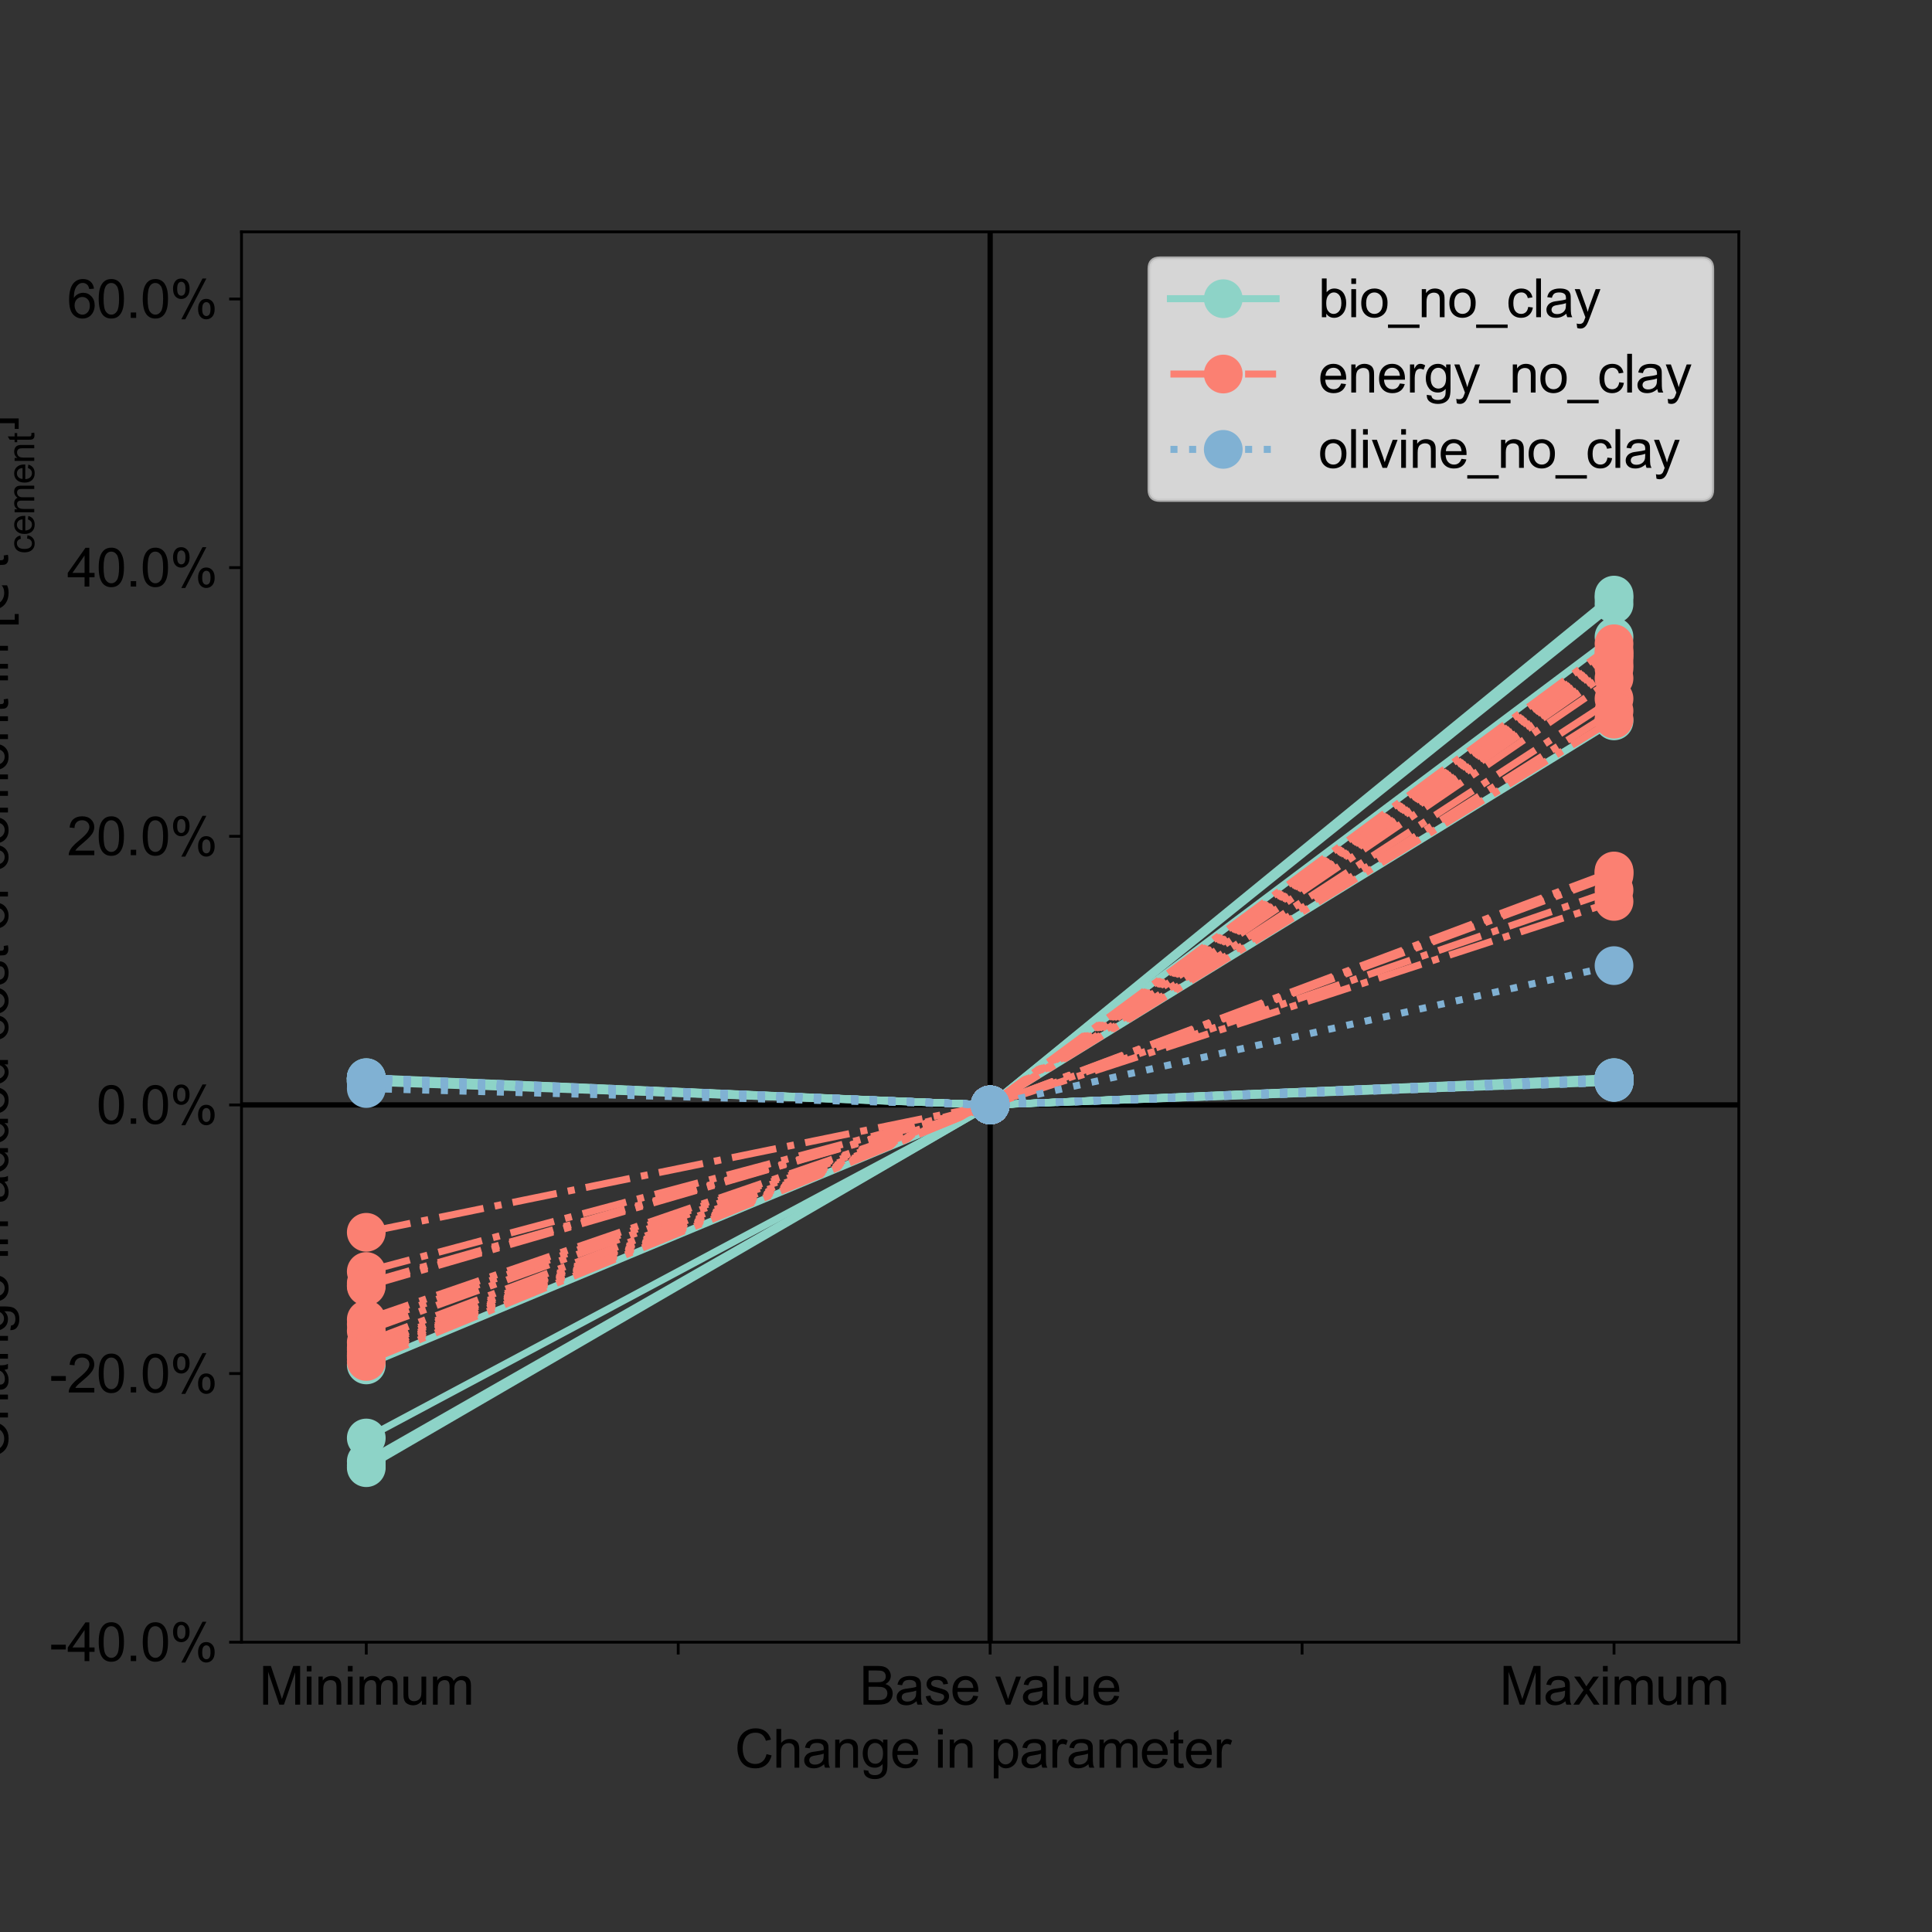 <?xml version="1.0" encoding="utf-8" standalone="no"?>
<!DOCTYPE svg PUBLIC "-//W3C//DTD SVG 1.1//EN"
  "http://www.w3.org/Graphics/SVG/1.1/DTD/svg11.dtd">
<svg xmlns:xlink="http://www.w3.org/1999/xlink" width="548.64pt" height="548.64pt" viewBox="0 0 548.64 548.64" xmlns="http://www.w3.org/2000/svg" version="1.1">
 <rect x="0" y="0" width="548.64" height="548.64" fill="#333333" stroke="none"/>
 <defs>
  <style type="text/css">*{stroke-linejoin: round; stroke-linecap: butt}</style>
 </defs>
 <g id="figure_1">
  <g id="patch_1">
   <path d="M 0 548.64 
L 548.64 548.64 
L 548.64 0 
L 0 0 
L 0 548.64 
z
" style="fill: none"/>
  </g>
  <g id="axes_1">
   <g id="patch_2">
    <path d="M 68.58 466.344 
L 493.776 466.344 
L 493.776 65.837 
L 68.58 65.837 
L 68.58 466.344 
z
" style="fill: none"/>
   </g>
   <g id="matplotlib.axis_1">
    <g id="xtick_1">
     <g id="line2d_1">
      <defs>
       <path id="m14ba8a7c63" d="M 0 0 
L 0 3.5 
" style="stroke: #000000; stroke-width: 0.8"/>
      </defs>
      <g>
       <use xlink:href="#m14ba8a7c63" x="104.013" y="466.344" style="stroke: #000000; stroke-width: 0.8"/>
      </g>
     </g>
     <g id="text_1">
      <!-- Minimum -->
      <g transform="translate(73.597 484.081)scale(0.15 -0.15)">
       <defs>
        <path id="ArialMT-4d" d="M 475 0 
L 475 4581 
L 1388 4581 
L 2472 1338 
Q 2622 884 2691 659 
Q 2769 909 2934 1394 
L 4031 4581 
L 4847 4581 
L 4847 0 
L 4263 0 
L 4263 3834 
L 2931 0 
L 2384 0 
L 1059 3900 
L 1059 0 
L 475 0 
z
" transform="scale(0.016)"/>
        <path id="ArialMT-69" d="M 425 3934 
L 425 4581 
L 988 4581 
L 988 3934 
L 425 3934 
z
M 425 0 
L 425 3319 
L 988 3319 
L 988 0 
L 425 0 
z
" transform="scale(0.016)"/>
        <path id="ArialMT-6e" d="M 422 0 
L 422 3319 
L 928 3319 
L 928 2847 
Q 1294 3394 1984 3394 
Q 2284 3394 2536 3286 
Q 2788 3178 2913 3003 
Q 3038 2828 3088 2588 
Q 3119 2431 3119 2041 
L 3119 0 
L 2556 0 
L 2556 2019 
Q 2556 2363 2490 2533 
Q 2425 2703 2258 2804 
Q 2091 2906 1866 2906 
Q 1506 2906 1245 2678 
Q 984 2450 984 1813 
L 984 0 
L 422 0 
z
" transform="scale(0.016)"/>
        <path id="ArialMT-6d" d="M 422 0 
L 422 3319 
L 925 3319 
L 925 2853 
Q 1081 3097 1340 3245 
Q 1600 3394 1931 3394 
Q 2300 3394 2536 3241 
Q 2772 3088 2869 2813 
Q 3263 3394 3894 3394 
Q 4388 3394 4653 3120 
Q 4919 2847 4919 2278 
L 4919 0 
L 4359 0 
L 4359 2091 
Q 4359 2428 4304 2576 
Q 4250 2725 4106 2815 
Q 3963 2906 3769 2906 
Q 3419 2906 3187 2673 
Q 2956 2441 2956 1928 
L 2956 0 
L 2394 0 
L 2394 2156 
Q 2394 2531 2256 2718 
Q 2119 2906 1806 2906 
Q 1569 2906 1367 2781 
Q 1166 2656 1075 2415 
Q 984 2175 984 1722 
L 984 0 
L 422 0 
z
" transform="scale(0.016)"/>
        <path id="ArialMT-75" d="M 2597 0 
L 2597 488 
Q 2209 -75 1544 -75 
Q 1250 -75 995 37 
Q 741 150 617 320 
Q 494 491 444 738 
Q 409 903 409 1263 
L 409 3319 
L 972 3319 
L 972 1478 
Q 972 1038 1006 884 
Q 1059 663 1231 536 
Q 1403 409 1656 409 
Q 1909 409 2131 539 
Q 2353 669 2445 892 
Q 2538 1116 2538 1541 
L 2538 3319 
L 3100 3319 
L 3100 0 
L 2597 0 
z
" transform="scale(0.016)"/>
       </defs>
       <use xlink:href="#ArialMT-4d"/>
       <use xlink:href="#ArialMT-69" x="83.301"/>
       <use xlink:href="#ArialMT-6e" x="105.518"/>
       <use xlink:href="#ArialMT-69" x="161.133"/>
       <use xlink:href="#ArialMT-6d" x="183.35"/>
       <use xlink:href="#ArialMT-75" x="266.65"/>
       <use xlink:href="#ArialMT-6d" x="322.266"/>
      </g>
     </g>
    </g>
    <g id="xtick_2">
     <g id="line2d_2">
      <g>
       <use xlink:href="#m14ba8a7c63" x="192.595" y="466.344" style="stroke: #000000; stroke-width: 0.8"/>
      </g>
     </g>
    </g>
    <g id="xtick_3">
     <g id="line2d_3">
      <g>
       <use xlink:href="#m14ba8a7c63" x="281.178" y="466.344" style="stroke: #000000; stroke-width: 0.8"/>
      </g>
     </g>
     <g id="text_2">
      <!-- Base value -->
      <g transform="translate(244.072 484.081)scale(0.15 -0.15)">
       <defs>
        <path id="ArialMT-42" d="M 469 0 
L 469 4581 
L 2188 4581 
Q 2713 4581 3030 4442 
Q 3347 4303 3526 4014 
Q 3706 3725 3706 3409 
Q 3706 3116 3547 2856 
Q 3388 2597 3066 2438 
Q 3481 2316 3704 2022 
Q 3928 1728 3928 1328 
Q 3928 1006 3792 729 
Q 3656 453 3456 303 
Q 3256 153 2954 76 
Q 2653 0 2216 0 
L 469 0 
z
M 1075 2656 
L 2066 2656 
Q 2469 2656 2644 2709 
Q 2875 2778 2992 2937 
Q 3109 3097 3109 3338 
Q 3109 3566 3000 3739 
Q 2891 3913 2687 3977 
Q 2484 4041 1991 4041 
L 1075 4041 
L 1075 2656 
z
M 1075 541 
L 2216 541 
Q 2509 541 2628 563 
Q 2838 600 2978 687 
Q 3119 775 3209 942 
Q 3300 1109 3300 1328 
Q 3300 1584 3169 1773 
Q 3038 1963 2805 2039 
Q 2572 2116 2134 2116 
L 1075 2116 
L 1075 541 
z
" transform="scale(0.016)"/>
        <path id="ArialMT-61" d="M 2588 409 
Q 2275 144 1986 34 
Q 1697 -75 1366 -75 
Q 819 -75 525 192 
Q 231 459 231 875 
Q 231 1119 342 1320 
Q 453 1522 633 1644 
Q 813 1766 1038 1828 
Q 1203 1872 1538 1913 
Q 2219 1994 2541 2106 
Q 2544 2222 2544 2253 
Q 2544 2597 2384 2738 
Q 2169 2928 1744 2928 
Q 1347 2928 1158 2789 
Q 969 2650 878 2297 
L 328 2372 
Q 403 2725 575 2942 
Q 747 3159 1072 3276 
Q 1397 3394 1825 3394 
Q 2250 3394 2515 3294 
Q 2781 3194 2906 3042 
Q 3031 2891 3081 2659 
Q 3109 2516 3109 2141 
L 3109 1391 
Q 3109 606 3145 398 
Q 3181 191 3288 0 
L 2700 0 
Q 2613 175 2588 409 
z
M 2541 1666 
Q 2234 1541 1622 1453 
Q 1275 1403 1131 1340 
Q 988 1278 909 1158 
Q 831 1038 831 891 
Q 831 666 1001 516 
Q 1172 366 1500 366 
Q 1825 366 2078 508 
Q 2331 650 2450 897 
Q 2541 1088 2541 1459 
L 2541 1666 
z
" transform="scale(0.016)"/>
        <path id="ArialMT-73" d="M 197 991 
L 753 1078 
Q 800 744 1014 566 
Q 1228 388 1613 388 
Q 2000 388 2187 545 
Q 2375 703 2375 916 
Q 2375 1106 2209 1216 
Q 2094 1291 1634 1406 
Q 1016 1563 777 1677 
Q 538 1791 414 1992 
Q 291 2194 291 2438 
Q 291 2659 392 2848 
Q 494 3038 669 3163 
Q 800 3259 1026 3326 
Q 1253 3394 1513 3394 
Q 1903 3394 2198 3281 
Q 2494 3169 2634 2976 
Q 2775 2784 2828 2463 
L 2278 2388 
Q 2241 2644 2061 2787 
Q 1881 2931 1553 2931 
Q 1166 2931 1000 2803 
Q 834 2675 834 2503 
Q 834 2394 903 2306 
Q 972 2216 1119 2156 
Q 1203 2125 1616 2013 
Q 2213 1853 2448 1751 
Q 2684 1650 2818 1456 
Q 2953 1263 2953 975 
Q 2953 694 2789 445 
Q 2625 197 2315 61 
Q 2006 -75 1616 -75 
Q 969 -75 630 194 
Q 291 463 197 991 
z
" transform="scale(0.016)"/>
        <path id="ArialMT-65" d="M 2694 1069 
L 3275 997 
Q 3138 488 2766 206 
Q 2394 -75 1816 -75 
Q 1088 -75 661 373 
Q 234 822 234 1631 
Q 234 2469 665 2931 
Q 1097 3394 1784 3394 
Q 2450 3394 2872 2941 
Q 3294 2488 3294 1666 
Q 3294 1616 3291 1516 
L 816 1516 
Q 847 969 1125 678 
Q 1403 388 1819 388 
Q 2128 388 2347 550 
Q 2566 713 2694 1069 
z
M 847 1978 
L 2700 1978 
Q 2663 2397 2488 2606 
Q 2219 2931 1791 2931 
Q 1403 2931 1139 2672 
Q 875 2413 847 1978 
z
" transform="scale(0.016)"/>
        <path id="ArialMT-20" transform="scale(0.016)"/>
        <path id="ArialMT-76" d="M 1344 0 
L 81 3319 
L 675 3319 
L 1388 1331 
Q 1503 1009 1600 663 
Q 1675 925 1809 1294 
L 2547 3319 
L 3125 3319 
L 1869 0 
L 1344 0 
z
" transform="scale(0.016)"/>
        <path id="ArialMT-6c" d="M 409 0 
L 409 4581 
L 972 4581 
L 972 0 
L 409 0 
z
" transform="scale(0.016)"/>
       </defs>
       <use xlink:href="#ArialMT-42"/>
       <use xlink:href="#ArialMT-61" x="66.699"/>
       <use xlink:href="#ArialMT-73" x="122.314"/>
       <use xlink:href="#ArialMT-65" x="172.314"/>
       <use xlink:href="#ArialMT-20" x="227.93"/>
       <use xlink:href="#ArialMT-76" x="255.713"/>
       <use xlink:href="#ArialMT-61" x="305.713"/>
       <use xlink:href="#ArialMT-6c" x="361.328"/>
       <use xlink:href="#ArialMT-75" x="383.545"/>
       <use xlink:href="#ArialMT-65" x="439.16"/>
      </g>
     </g>
    </g>
    <g id="xtick_4">
     <g id="line2d_4">
      <g>
       <use xlink:href="#m14ba8a7c63" x="369.76" y="466.344" style="stroke: #000000; stroke-width: 0.8"/>
      </g>
     </g>
    </g>
    <g id="xtick_5">
     <g id="line2d_5">
      <g>
       <use xlink:href="#m14ba8a7c63" x="458.343" y="466.344" style="stroke: #000000; stroke-width: 0.8"/>
      </g>
     </g>
     <g id="text_3">
      <!-- Maximum -->
      <g transform="translate(425.843 484.081)scale(0.15 -0.15)">
       <defs>
        <path id="ArialMT-78" d="M 47 0 
L 1259 1725 
L 138 3319 
L 841 3319 
L 1350 2541 
Q 1494 2319 1581 2169 
Q 1719 2375 1834 2534 
L 2394 3319 
L 3066 3319 
L 1919 1756 
L 3153 0 
L 2463 0 
L 1781 1031 
L 1600 1309 
L 728 0 
L 47 0 
z
" transform="scale(0.016)"/>
       </defs>
       <use xlink:href="#ArialMT-4d"/>
       <use xlink:href="#ArialMT-61" x="83.301"/>
       <use xlink:href="#ArialMT-78" x="138.916"/>
       <use xlink:href="#ArialMT-69" x="188.916"/>
       <use xlink:href="#ArialMT-6d" x="211.133"/>
       <use xlink:href="#ArialMT-75" x="294.434"/>
       <use xlink:href="#ArialMT-6d" x="350.049"/>
      </g>
     </g>
    </g>
    <g id="text_4">
     <!-- Change in parameter  -->
     <g transform="translate(208.641 501.981)scale(0.15 -0.15)">
      <defs>
       <path id="ArialMT-43" d="M 3763 1606 
L 4369 1453 
Q 4178 706 3683 314 
Q 3188 -78 2472 -78 
Q 1731 -78 1267 223 
Q 803 525 561 1097 
Q 319 1669 319 2325 
Q 319 3041 592 3573 
Q 866 4106 1370 4382 
Q 1875 4659 2481 4659 
Q 3169 4659 3637 4309 
Q 4106 3959 4291 3325 
L 3694 3184 
Q 3534 3684 3231 3912 
Q 2928 4141 2469 4141 
Q 1941 4141 1586 3887 
Q 1231 3634 1087 3207 
Q 944 2781 944 2328 
Q 944 1744 1114 1308 
Q 1284 872 1643 656 
Q 2003 441 2422 441 
Q 2931 441 3284 734 
Q 3638 1028 3763 1606 
z
" transform="scale(0.016)"/>
       <path id="ArialMT-68" d="M 422 0 
L 422 4581 
L 984 4581 
L 984 2938 
Q 1378 3394 1978 3394 
Q 2347 3394 2619 3248 
Q 2891 3103 3008 2847 
Q 3125 2591 3125 2103 
L 3125 0 
L 2563 0 
L 2563 2103 
Q 2563 2525 2380 2717 
Q 2197 2909 1863 2909 
Q 1613 2909 1392 2779 
Q 1172 2650 1078 2428 
Q 984 2206 984 1816 
L 984 0 
L 422 0 
z
" transform="scale(0.016)"/>
       <path id="ArialMT-67" d="M 319 -275 
L 866 -356 
Q 900 -609 1056 -725 
Q 1266 -881 1628 -881 
Q 2019 -881 2231 -725 
Q 2444 -569 2519 -288 
Q 2563 -116 2559 434 
Q 2191 0 1641 0 
Q 956 0 581 494 
Q 206 988 206 1678 
Q 206 2153 378 2554 
Q 550 2956 876 3175 
Q 1203 3394 1644 3394 
Q 2231 3394 2613 2919 
L 2613 3319 
L 3131 3319 
L 3131 450 
Q 3131 -325 2973 -648 
Q 2816 -972 2473 -1159 
Q 2131 -1347 1631 -1347 
Q 1038 -1347 672 -1080 
Q 306 -813 319 -275 
z
M 784 1719 
Q 784 1066 1043 766 
Q 1303 466 1694 466 
Q 2081 466 2343 764 
Q 2606 1063 2606 1700 
Q 2606 2309 2336 2618 
Q 2066 2928 1684 2928 
Q 1309 2928 1046 2623 
Q 784 2319 784 1719 
z
" transform="scale(0.016)"/>
       <path id="ArialMT-70" d="M 422 -1272 
L 422 3319 
L 934 3319 
L 934 2888 
Q 1116 3141 1344 3267 
Q 1572 3394 1897 3394 
Q 2322 3394 2647 3175 
Q 2972 2956 3137 2557 
Q 3303 2159 3303 1684 
Q 3303 1175 3120 767 
Q 2938 359 2589 142 
Q 2241 -75 1856 -75 
Q 1575 -75 1351 44 
Q 1128 163 984 344 
L 984 -1272 
L 422 -1272 
z
M 931 1641 
Q 931 1000 1190 694 
Q 1450 388 1819 388 
Q 2194 388 2461 705 
Q 2728 1022 2728 1688 
Q 2728 2322 2467 2637 
Q 2206 2953 1844 2953 
Q 1484 2953 1207 2617 
Q 931 2281 931 1641 
z
" transform="scale(0.016)"/>
       <path id="ArialMT-72" d="M 416 0 
L 416 3319 
L 922 3319 
L 922 2816 
Q 1116 3169 1280 3281 
Q 1444 3394 1641 3394 
Q 1925 3394 2219 3213 
L 2025 2691 
Q 1819 2813 1613 2813 
Q 1428 2813 1281 2702 
Q 1134 2591 1072 2394 
Q 978 2094 978 1738 
L 978 0 
L 416 0 
z
" transform="scale(0.016)"/>
       <path id="ArialMT-74" d="M 1650 503 
L 1731 6 
Q 1494 -44 1306 -44 
Q 1000 -44 831 53 
Q 663 150 594 308 
Q 525 466 525 972 
L 525 2881 
L 113 2881 
L 113 3319 
L 525 3319 
L 525 4141 
L 1084 4478 
L 1084 3319 
L 1650 3319 
L 1650 2881 
L 1084 2881 
L 1084 941 
Q 1084 700 1114 631 
Q 1144 563 1211 522 
Q 1278 481 1403 481 
Q 1497 481 1650 503 
z
" transform="scale(0.016)"/>
      </defs>
      <use xlink:href="#ArialMT-43"/>
      <use xlink:href="#ArialMT-68" x="72.217"/>
      <use xlink:href="#ArialMT-61" x="127.832"/>
      <use xlink:href="#ArialMT-6e" x="183.447"/>
      <use xlink:href="#ArialMT-67" x="239.062"/>
      <use xlink:href="#ArialMT-65" x="294.678"/>
      <use xlink:href="#ArialMT-20" x="350.293"/>
      <use xlink:href="#ArialMT-69" x="378.076"/>
      <use xlink:href="#ArialMT-6e" x="400.293"/>
      <use xlink:href="#ArialMT-20" x="455.908"/>
      <use xlink:href="#ArialMT-70" x="483.691"/>
      <use xlink:href="#ArialMT-61" x="539.307"/>
      <use xlink:href="#ArialMT-72" x="594.922"/>
      <use xlink:href="#ArialMT-61" x="628.223"/>
      <use xlink:href="#ArialMT-6d" x="683.838"/>
      <use xlink:href="#ArialMT-65" x="767.139"/>
      <use xlink:href="#ArialMT-74" x="822.754"/>
      <use xlink:href="#ArialMT-65" x="850.537"/>
      <use xlink:href="#ArialMT-72" x="906.152"/>
      <use xlink:href="#ArialMT-20" x="939.453"/>
     </g>
    </g>
   </g>
   <g id="matplotlib.axis_2">
    <g id="ytick_1">
     <g id="line2d_6">
      <defs>
       <path id="m920fd34e55" d="M 0 0 
L -3.5 0 
" style="stroke: #000000; stroke-width: 0.8"/>
      </defs>
      <g>
       <use xlink:href="#m920fd34e55" x="68.58" y="466.344" style="stroke: #000000; stroke-width: 0.8"/>
      </g>
     </g>
     <g id="text_5">
      <!-- -40.0% -->
      <g transform="translate(14.056 471.712)scale(0.15 -0.15)">
       <defs>
        <path id="ArialMT-2d" d="M 203 1375 
L 203 1941 
L 1931 1941 
L 1931 1375 
L 203 1375 
z
" transform="scale(0.016)"/>
        <path id="ArialMT-34" d="M 2069 0 
L 2069 1097 
L 81 1097 
L 81 1613 
L 2172 4581 
L 2631 4581 
L 2631 1613 
L 3250 1613 
L 3250 1097 
L 2631 1097 
L 2631 0 
L 2069 0 
z
M 2069 1613 
L 2069 3678 
L 634 1613 
L 2069 1613 
z
" transform="scale(0.016)"/>
        <path id="ArialMT-30" d="M 266 2259 
Q 266 3072 433 3567 
Q 600 4063 929 4331 
Q 1259 4600 1759 4600 
Q 2128 4600 2406 4451 
Q 2684 4303 2865 4023 
Q 3047 3744 3150 3342 
Q 3253 2941 3253 2259 
Q 3253 1453 3087 958 
Q 2922 463 2592 192 
Q 2263 -78 1759 -78 
Q 1097 -78 719 397 
Q 266 969 266 2259 
z
M 844 2259 
Q 844 1131 1108 757 
Q 1372 384 1759 384 
Q 2147 384 2411 759 
Q 2675 1134 2675 2259 
Q 2675 3391 2411 3762 
Q 2147 4134 1753 4134 
Q 1366 4134 1134 3806 
Q 844 3388 844 2259 
z
" transform="scale(0.016)"/>
        <path id="ArialMT-2e" d="M 581 0 
L 581 641 
L 1222 641 
L 1222 0 
L 581 0 
z
" transform="scale(0.016)"/>
        <path id="ArialMT-25" d="M 372 3481 
Q 372 3972 619 4315 
Q 866 4659 1334 4659 
Q 1766 4659 2048 4351 
Q 2331 4044 2331 3447 
Q 2331 2866 2045 2552 
Q 1759 2238 1341 2238 
Q 925 2238 648 2547 
Q 372 2856 372 3481 
z
M 1350 4272 
Q 1141 4272 1002 4090 
Q 863 3909 863 3425 
Q 863 2984 1003 2804 
Q 1144 2625 1350 2625 
Q 1563 2625 1702 2806 
Q 1841 2988 1841 3469 
Q 1841 3913 1700 4092 
Q 1559 4272 1350 4272 
z
M 1353 -169 
L 3859 4659 
L 4316 4659 
L 1819 -169 
L 1353 -169 
z
M 3334 1075 
Q 3334 1569 3581 1911 
Q 3828 2253 4300 2253 
Q 4731 2253 5014 1945 
Q 5297 1638 5297 1041 
Q 5297 459 5011 145 
Q 4725 -169 4303 -169 
Q 3888 -169 3611 142 
Q 3334 453 3334 1075 
z
M 4316 1866 
Q 4103 1866 3964 1684 
Q 3825 1503 3825 1019 
Q 3825 581 3965 400 
Q 4106 219 4313 219 
Q 4528 219 4667 400 
Q 4806 581 4806 1063 
Q 4806 1506 4665 1686 
Q 4525 1866 4316 1866 
z
" transform="scale(0.016)"/>
       </defs>
       <use xlink:href="#ArialMT-2d"/>
       <use xlink:href="#ArialMT-34" x="33.301"/>
       <use xlink:href="#ArialMT-30" x="88.916"/>
       <use xlink:href="#ArialMT-2e" x="144.531"/>
       <use xlink:href="#ArialMT-30" x="172.314"/>
       <use xlink:href="#ArialMT-25" x="227.93"/>
      </g>
     </g>
    </g>
    <g id="ytick_2">
     <g id="line2d_7">
      <g>
       <use xlink:href="#m920fd34e55" x="68.58" y="390.057" style="stroke: #000000; stroke-width: 0.8"/>
      </g>
     </g>
     <g id="text_6">
      <!-- -20.0% -->
      <g transform="translate(14.056 395.425)scale(0.15 -0.15)">
       <defs>
        <path id="ArialMT-32" d="M 3222 541 
L 3222 0 
L 194 0 
Q 188 203 259 391 
Q 375 700 629 1000 
Q 884 1300 1366 1694 
Q 2113 2306 2375 2664 
Q 2638 3022 2638 3341 
Q 2638 3675 2398 3904 
Q 2159 4134 1775 4134 
Q 1369 4134 1125 3890 
Q 881 3647 878 3216 
L 300 3275 
Q 359 3922 746 4261 
Q 1134 4600 1788 4600 
Q 2447 4600 2831 4234 
Q 3216 3869 3216 3328 
Q 3216 3053 3103 2787 
Q 2991 2522 2730 2228 
Q 2469 1934 1863 1422 
Q 1356 997 1212 845 
Q 1069 694 975 541 
L 3222 541 
z
" transform="scale(0.016)"/>
       </defs>
       <use xlink:href="#ArialMT-2d"/>
       <use xlink:href="#ArialMT-32" x="33.301"/>
       <use xlink:href="#ArialMT-30" x="88.916"/>
       <use xlink:href="#ArialMT-2e" x="144.531"/>
       <use xlink:href="#ArialMT-30" x="172.314"/>
       <use xlink:href="#ArialMT-25" x="227.93"/>
      </g>
     </g>
    </g>
    <g id="ytick_3">
     <g id="line2d_8">
      <g>
       <use xlink:href="#m920fd34e55" x="68.58" y="313.77" style="stroke: #000000; stroke-width: 0.8"/>
      </g>
     </g>
     <g id="text_7">
      <!-- 0.0% -->
      <g transform="translate(27.392 319.138)scale(0.15 -0.15)">
       <use xlink:href="#ArialMT-30"/>
       <use xlink:href="#ArialMT-2e" x="55.615"/>
       <use xlink:href="#ArialMT-30" x="83.398"/>
       <use xlink:href="#ArialMT-25" x="139.014"/>
      </g>
     </g>
    </g>
    <g id="ytick_4">
     <g id="line2d_9">
      <g>
       <use xlink:href="#m920fd34e55" x="68.58" y="237.483" style="stroke: #000000; stroke-width: 0.8"/>
      </g>
     </g>
     <g id="text_8">
      <!-- 20.0% -->
      <g transform="translate(19.05 242.851)scale(0.15 -0.15)">
       <use xlink:href="#ArialMT-32"/>
       <use xlink:href="#ArialMT-30" x="55.615"/>
       <use xlink:href="#ArialMT-2e" x="111.23"/>
       <use xlink:href="#ArialMT-30" x="139.014"/>
       <use xlink:href="#ArialMT-25" x="194.629"/>
      </g>
     </g>
    </g>
    <g id="ytick_5">
     <g id="line2d_10">
      <g>
       <use xlink:href="#m920fd34e55" x="68.58" y="161.196" style="stroke: #000000; stroke-width: 0.8"/>
      </g>
     </g>
     <g id="text_9">
      <!-- 40.0% -->
      <g transform="translate(19.05 166.564)scale(0.15 -0.15)">
       <use xlink:href="#ArialMT-34"/>
       <use xlink:href="#ArialMT-30" x="55.615"/>
       <use xlink:href="#ArialMT-2e" x="111.23"/>
       <use xlink:href="#ArialMT-30" x="139.014"/>
       <use xlink:href="#ArialMT-25" x="194.629"/>
      </g>
     </g>
    </g>
    <g id="ytick_6">
     <g id="line2d_11">
      <g>
       <use xlink:href="#m920fd34e55" x="68.58" y="84.909" style="stroke: #000000; stroke-width: 0.8"/>
      </g>
     </g>
     <g id="text_10">
      <!-- 60.0% -->
      <g transform="translate(19.05 90.277)scale(0.15 -0.15)">
       <defs>
        <path id="ArialMT-36" d="M 3184 3459 
L 2625 3416 
Q 2550 3747 2413 3897 
Q 2184 4138 1850 4138 
Q 1581 4138 1378 3988 
Q 1113 3794 959 3422 
Q 806 3050 800 2363 
Q 1003 2672 1297 2822 
Q 1591 2972 1913 2972 
Q 2475 2972 2870 2558 
Q 3266 2144 3266 1488 
Q 3266 1056 3080 686 
Q 2894 316 2569 119 
Q 2244 -78 1831 -78 
Q 1128 -78 684 439 
Q 241 956 241 2144 
Q 241 3472 731 4075 
Q 1159 4600 1884 4600 
Q 2425 4600 2770 4297 
Q 3116 3994 3184 3459 
z
M 888 1484 
Q 888 1194 1011 928 
Q 1134 663 1356 523 
Q 1578 384 1822 384 
Q 2178 384 2434 671 
Q 2691 959 2691 1453 
Q 2691 1928 2437 2201 
Q 2184 2475 1800 2475 
Q 1419 2475 1153 2201 
Q 888 1928 888 1484 
z
" transform="scale(0.016)"/>
       </defs>
       <use xlink:href="#ArialMT-36"/>
       <use xlink:href="#ArialMT-30" x="55.615"/>
       <use xlink:href="#ArialMT-2e" x="111.23"/>
       <use xlink:href="#ArialMT-30" x="139.014"/>
       <use xlink:href="#ArialMT-25" x="194.629"/>
      </g>
     </g>
    </g>
    <g id="text_11">
     <!-- Change in added cost of cement in [$€$ $t^{{-1}}_{{cement}}$] -->
     <g transform="translate(2.406 414.365)rotate(-90)scale(0.15 -0.15)">
      <defs>
       <path id="ArialMT-64" d="M 2575 0 
L 2575 419 
Q 2259 -75 1647 -75 
Q 1250 -75 917 144 
Q 584 363 401 755 
Q 219 1147 219 1656 
Q 219 2153 384 2558 
Q 550 2963 881 3178 
Q 1213 3394 1622 3394 
Q 1922 3394 2156 3267 
Q 2391 3141 2538 2938 
L 2538 4581 
L 3097 4581 
L 3097 0 
L 2575 0 
z
M 797 1656 
Q 797 1019 1065 703 
Q 1334 388 1700 388 
Q 2069 388 2326 689 
Q 2584 991 2584 1609 
Q 2584 2291 2321 2609 
Q 2059 2928 1675 2928 
Q 1300 2928 1048 2622 
Q 797 2316 797 1656 
z
" transform="scale(0.016)"/>
       <path id="ArialMT-63" d="M 2588 1216 
L 3141 1144 
Q 3050 572 2676 248 
Q 2303 -75 1759 -75 
Q 1078 -75 664 370 
Q 250 816 250 1647 
Q 250 2184 428 2587 
Q 606 2991 970 3192 
Q 1334 3394 1763 3394 
Q 2303 3394 2647 3120 
Q 2991 2847 3088 2344 
L 2541 2259 
Q 2463 2594 2264 2762 
Q 2066 2931 1784 2931 
Q 1359 2931 1093 2626 
Q 828 2322 828 1663 
Q 828 994 1084 691 
Q 1341 388 1753 388 
Q 2084 388 2306 591 
Q 2528 794 2588 1216 
z
" transform="scale(0.016)"/>
       <path id="ArialMT-6f" d="M 213 1659 
Q 213 2581 725 3025 
Q 1153 3394 1769 3394 
Q 2453 3394 2887 2945 
Q 3322 2497 3322 1706 
Q 3322 1066 3130 698 
Q 2938 331 2570 128 
Q 2203 -75 1769 -75 
Q 1072 -75 642 372 
Q 213 819 213 1659 
z
M 791 1659 
Q 791 1022 1069 705 
Q 1347 388 1769 388 
Q 2188 388 2466 706 
Q 2744 1025 2744 1678 
Q 2744 2294 2464 2611 
Q 2184 2928 1769 2928 
Q 1347 2928 1069 2612 
Q 791 2297 791 1659 
z
" transform="scale(0.016)"/>
       <path id="ArialMT-66" d="M 556 0 
L 556 2881 
L 59 2881 
L 59 3319 
L 556 3319 
L 556 3672 
Q 556 4006 616 4169 
Q 697 4388 901 4523 
Q 1106 4659 1475 4659 
Q 1713 4659 2000 4603 
L 1916 4113 
Q 1741 4144 1584 4144 
Q 1328 4144 1222 4034 
Q 1116 3925 1116 3625 
L 1116 3319 
L 1763 3319 
L 1763 2881 
L 1116 2881 
L 1116 0 
L 556 0 
z
" transform="scale(0.016)"/>
       <path id="ArialMT-5b" d="M 434 -1272 
L 434 4581 
L 1675 4581 
L 1675 4116 
L 997 4116 
L 997 -806 
L 1675 -806 
L 1675 -1272 
L 434 -1272 
z
" transform="scale(0.016)"/>
       <path id="ArialMT-20ac" d="M 2469 4141 
Q 1944 4141 1588 3888 
Q 1375 3738 1203 3463 
Q 1028 3178 997 2922 
L 3128 2922 
L 3044 2503 
L 947 2503 
Q 944 2438 944 2378 
Q 944 2138 947 2091 
L 2959 2091 
L 2872 1672 
L 1013 1672 
Q 1144 956 1644 656 
Q 2003 441 2422 441 
Q 3006 441 3334 747 
L 3334 103 
Q 2944 -78 2472 -78 
Q 1059 -78 563 1097 
Q 463 1334 391 1672 
L -88 1672 
L 0 2091 
L 328 2091 
Q 319 2222 319 2375 
Q 319 2438 322 2503 
L -88 2503 
L 0 2922 
L 363 2922 
Q 556 3941 1372 4384 
Q 1875 4659 2481 4659 
Q 3063 4659 3459 4406 
L 3334 3825 
Q 2953 4141 2469 4141 
z
" transform="scale(0.016)"/>
       <path id="ArialMT-2212" d="M 3381 1997 
L 356 1997 
L 356 2522 
L 3381 2522 
L 3381 1997 
z
" transform="scale(0.016)"/>
       <path id="ArialMT-31" d="M 2384 0 
L 1822 0 
L 1822 3584 
Q 1619 3391 1289 3197 
Q 959 3003 697 2906 
L 697 3450 
Q 1169 3672 1522 3987 
Q 1875 4303 2022 4600 
L 2384 4600 
L 2384 0 
z
" transform="scale(0.016)"/>
       <path id="ArialMT-5d" d="M 1363 -1272 
L 122 -1272 
L 122 -806 
L 800 -806 
L 800 4116 
L 122 4116 
L 122 4581 
L 1363 4581 
L 1363 -1272 
z
" transform="scale(0.016)"/>
      </defs>
      <use xlink:href="#ArialMT-43" transform="translate(0 0.994)"/>
      <use xlink:href="#ArialMT-68" transform="translate(72.217 0.994)"/>
      <use xlink:href="#ArialMT-61" transform="translate(127.832 0.994)"/>
      <use xlink:href="#ArialMT-6e" transform="translate(183.447 0.994)"/>
      <use xlink:href="#ArialMT-67" transform="translate(239.062 0.994)"/>
      <use xlink:href="#ArialMT-65" transform="translate(294.678 0.994)"/>
      <use xlink:href="#ArialMT-20" transform="translate(350.293 0.994)"/>
      <use xlink:href="#ArialMT-69" transform="translate(378.076 0.994)"/>
      <use xlink:href="#ArialMT-6e" transform="translate(400.293 0.994)"/>
      <use xlink:href="#ArialMT-20" transform="translate(455.908 0.994)"/>
      <use xlink:href="#ArialMT-61" transform="translate(483.691 0.994)"/>
      <use xlink:href="#ArialMT-64" transform="translate(539.307 0.994)"/>
      <use xlink:href="#ArialMT-64" transform="translate(594.922 0.994)"/>
      <use xlink:href="#ArialMT-65" transform="translate(650.537 0.994)"/>
      <use xlink:href="#ArialMT-64" transform="translate(706.152 0.994)"/>
      <use xlink:href="#ArialMT-20" transform="translate(761.768 0.994)"/>
      <use xlink:href="#ArialMT-63" transform="translate(789.551 0.994)"/>
      <use xlink:href="#ArialMT-6f" transform="translate(839.551 0.994)"/>
      <use xlink:href="#ArialMT-73" transform="translate(895.166 0.994)"/>
      <use xlink:href="#ArialMT-74" transform="translate(945.166 0.994)"/>
      <use xlink:href="#ArialMT-20" transform="translate(972.949 0.994)"/>
      <use xlink:href="#ArialMT-6f" transform="translate(1000.732 0.994)"/>
      <use xlink:href="#ArialMT-66" transform="translate(1056.348 0.994)"/>
      <use xlink:href="#ArialMT-20" transform="translate(1084.131 0.994)"/>
      <use xlink:href="#ArialMT-63" transform="translate(1111.914 0.994)"/>
      <use xlink:href="#ArialMT-65" transform="translate(1161.914 0.994)"/>
      <use xlink:href="#ArialMT-6d" transform="translate(1217.529 0.994)"/>
      <use xlink:href="#ArialMT-65" transform="translate(1300.83 0.994)"/>
      <use xlink:href="#ArialMT-6e" transform="translate(1356.445 0.994)"/>
      <use xlink:href="#ArialMT-74" transform="translate(1412.061 0.994)"/>
      <use xlink:href="#ArialMT-20" transform="translate(1439.844 0.994)"/>
      <use xlink:href="#ArialMT-69" transform="translate(1467.627 0.994)"/>
      <use xlink:href="#ArialMT-6e" transform="translate(1489.844 0.994)"/>
      <use xlink:href="#ArialMT-20" transform="translate(1545.459 0.994)"/>
      <use xlink:href="#ArialMT-5b" transform="translate(1573.242 0.994)"/>
      <use xlink:href="#ArialMT-20ac" transform="translate(1601.025 0.994)"/>
      <use xlink:href="#ArialMT-20" transform="translate(1656.641 0.994)"/>
      <use xlink:href="#ArialMT-74" transform="translate(1684.424 0.994)"/>
      <use xlink:href="#ArialMT-2212" transform="translate(1713.949 70.688)scale(0.7)"/>
      <use xlink:href="#ArialMT-31" transform="translate(1754.828 70.688)scale(0.7)"/>
      <use xlink:href="#ArialMT-63" transform="translate(1713.949 -48.788)scale(0.7)"/>
      <use xlink:href="#ArialMT-65" transform="translate(1748.949 -48.788)scale(0.7)"/>
      <use xlink:href="#ArialMT-6d" transform="translate(1787.88 -48.788)scale(0.7)"/>
      <use xlink:href="#ArialMT-65" transform="translate(1846.191 -48.788)scale(0.7)"/>
      <use xlink:href="#ArialMT-6e" transform="translate(1885.121 -48.788)scale(0.7)"/>
      <use xlink:href="#ArialMT-74" transform="translate(1924.052 -48.788)scale(0.7)"/>
      <use xlink:href="#ArialMT-5d" transform="translate(1948.478 0.994)"/>
     </g>
    </g>
   </g>
   <g id="LineCollection_1">
    <path d="M 281.178 549.64 
L 281.178 -1 
" clip-path="url(#pe9167331d3)" style="fill: none; stroke: #000000; stroke-width: 1.5"/>
   </g>
   <g id="LineCollection_2">
    <path d="M 15.431 313.77 
L 546.926 313.77 
" clip-path="url(#pe9167331d3)" style="fill: none; stroke: #000000; stroke-width: 1.5"/>
   </g>
   <g id="line2d_12">
    <path d="M 104.013 416.114 
L 281.178 313.77 
L 458.343 169.934 
" clip-path="url(#pe9167331d3)" style="fill: none; stroke: #8dd3c7; stroke-width: 2; stroke-linecap: square"/>
    <defs>
     <path id="mf0c18f89d6" d="M 0 5 
C 1.326 5 2.598 4.473 3.536 3.536 
C 4.473 2.598 5 1.326 5 0 
C 5 -1.326 4.473 -2.598 3.536 -3.536 
C 2.598 -4.473 1.326 -5 0 -5 
C -1.326 -5 -2.598 -4.473 -3.536 -3.536 
C -4.473 -2.598 -5 -1.326 -5 0 
C -5 1.326 -4.473 2.598 -3.536 3.536 
C -2.598 4.473 -1.326 5 0 5 
z
" style="stroke: #8dd3c7"/>
    </defs>
    <g clip-path="url(#pe9167331d3)">
     <use xlink:href="#mf0c18f89d6" x="104.013" y="416.114" style="fill: #8dd3c7; stroke: #8dd3c7"/>
     <use xlink:href="#mf0c18f89d6" x="281.178" y="313.77" style="fill: #8dd3c7; stroke: #8dd3c7"/>
     <use xlink:href="#mf0c18f89d6" x="458.343" y="169.934" style="fill: #8dd3c7; stroke: #8dd3c7"/>
    </g>
   </g>
   <g id="line2d_13">
    <path d="M 104.013 387.603 
L 281.178 313.77 
L 458.343 204.712 
" clip-path="url(#pe9167331d3)" style="fill: none; stroke: #8dd3c7; stroke-width: 2; stroke-linecap: square"/>
    <g clip-path="url(#pe9167331d3)">
     <use xlink:href="#mf0c18f89d6" x="104.013" y="387.603" style="fill: #8dd3c7; stroke: #8dd3c7"/>
     <use xlink:href="#mf0c18f89d6" x="281.178" y="313.77" style="fill: #8dd3c7; stroke: #8dd3c7"/>
     <use xlink:href="#mf0c18f89d6" x="458.343" y="204.712" style="fill: #8dd3c7; stroke: #8dd3c7"/>
    </g>
   </g>
   <g id="line2d_14">
    <path d="M 104.013 408.358 
L 281.178 313.77 
L 458.343 180.835 
" clip-path="url(#pe9167331d3)" style="fill: none; stroke: #8dd3c7; stroke-width: 2; stroke-linecap: square"/>
    <g clip-path="url(#pe9167331d3)">
     <use xlink:href="#mf0c18f89d6" x="104.013" y="408.358" style="fill: #8dd3c7; stroke: #8dd3c7"/>
     <use xlink:href="#mf0c18f89d6" x="281.178" y="313.77" style="fill: #8dd3c7; stroke: #8dd3c7"/>
     <use xlink:href="#mf0c18f89d6" x="458.343" y="180.835" style="fill: #8dd3c7; stroke: #8dd3c7"/>
    </g>
   </g>
   <g id="line2d_15">
    <path d="M 104.013 416.785 
L 281.178 313.77 
L 458.343 168.992 
" clip-path="url(#pe9167331d3)" style="fill: none; stroke: #8dd3c7; stroke-width: 2; stroke-linecap: square"/>
    <g clip-path="url(#pe9167331d3)">
     <use xlink:href="#mf0c18f89d6" x="104.013" y="416.785" style="fill: #8dd3c7; stroke: #8dd3c7"/>
     <use xlink:href="#mf0c18f89d6" x="281.178" y="313.77" style="fill: #8dd3c7; stroke: #8dd3c7"/>
     <use xlink:href="#mf0c18f89d6" x="458.343" y="168.992" style="fill: #8dd3c7; stroke: #8dd3c7"/>
    </g>
   </g>
   <g id="line2d_16">
    <path d="M 104.013 414.968 
L 281.178 313.77 
L 458.343 171.544 
" clip-path="url(#pe9167331d3)" style="fill: none; stroke: #8dd3c7; stroke-width: 2; stroke-linecap: square"/>
    <g clip-path="url(#pe9167331d3)">
     <use xlink:href="#mf0c18f89d6" x="104.013" y="414.968" style="fill: #8dd3c7; stroke: #8dd3c7"/>
     <use xlink:href="#mf0c18f89d6" x="281.178" y="313.77" style="fill: #8dd3c7; stroke: #8dd3c7"/>
     <use xlink:href="#mf0c18f89d6" x="458.343" y="171.544" style="fill: #8dd3c7; stroke: #8dd3c7"/>
    </g>
   </g>
   <g id="line2d_17">
    <path d="M 104.013 306.142 
L 281.178 313.77 
L 458.343 306.142 
" clip-path="url(#pe9167331d3)" style="fill: none; stroke: #8dd3c7; stroke-width: 2; stroke-linecap: square"/>
    <g clip-path="url(#pe9167331d3)">
     <use xlink:href="#mf0c18f89d6" x="104.013" y="306.142" style="fill: #8dd3c7; stroke: #8dd3c7"/>
     <use xlink:href="#mf0c18f89d6" x="281.178" y="313.77" style="fill: #8dd3c7; stroke: #8dd3c7"/>
     <use xlink:href="#mf0c18f89d6" x="458.343" y="306.142" style="fill: #8dd3c7; stroke: #8dd3c7"/>
    </g>
   </g>
   <g id="line2d_18">
    <path d="M 104.013 306.956 
L 281.178 313.77 
L 458.343 306.956 
" clip-path="url(#pe9167331d3)" style="fill: none; stroke: #8dd3c7; stroke-width: 2; stroke-linecap: square"/>
    <g clip-path="url(#pe9167331d3)">
     <use xlink:href="#mf0c18f89d6" x="104.013" y="306.956" style="fill: #8dd3c7; stroke: #8dd3c7"/>
     <use xlink:href="#mf0c18f89d6" x="281.178" y="313.77" style="fill: #8dd3c7; stroke: #8dd3c7"/>
     <use xlink:href="#mf0c18f89d6" x="458.343" y="306.956" style="fill: #8dd3c7; stroke: #8dd3c7"/>
    </g>
   </g>
   <g id="line2d_19">
    <path d="M 104.013 306.447 
L 281.178 313.77 
L 458.343 306.447 
" clip-path="url(#pe9167331d3)" style="fill: none; stroke: #8dd3c7; stroke-width: 2; stroke-linecap: square"/>
    <g clip-path="url(#pe9167331d3)">
     <use xlink:href="#mf0c18f89d6" x="104.013" y="306.447" style="fill: #8dd3c7; stroke: #8dd3c7"/>
     <use xlink:href="#mf0c18f89d6" x="281.178" y="313.77" style="fill: #8dd3c7; stroke: #8dd3c7"/>
     <use xlink:href="#mf0c18f89d6" x="458.343" y="306.447" style="fill: #8dd3c7; stroke: #8dd3c7"/>
    </g>
   </g>
   <g id="line2d_20">
    <path d="M 104.013 306.034 
L 281.178 313.77 
L 458.343 306.034 
" clip-path="url(#pe9167331d3)" style="fill: none; stroke: #8dd3c7; stroke-width: 2; stroke-linecap: square"/>
    <g clip-path="url(#pe9167331d3)">
     <use xlink:href="#mf0c18f89d6" x="104.013" y="306.034" style="fill: #8dd3c7; stroke: #8dd3c7"/>
     <use xlink:href="#mf0c18f89d6" x="281.178" y="313.77" style="fill: #8dd3c7; stroke: #8dd3c7"/>
     <use xlink:href="#mf0c18f89d6" x="458.343" y="306.034" style="fill: #8dd3c7; stroke: #8dd3c7"/>
    </g>
   </g>
   <g id="line2d_21">
    <path d="M 104.013 306.284 
L 281.178 313.77 
L 458.343 306.284 
" clip-path="url(#pe9167331d3)" style="fill: none; stroke: #8dd3c7; stroke-width: 2; stroke-linecap: square"/>
    <g clip-path="url(#pe9167331d3)">
     <use xlink:href="#mf0c18f89d6" x="104.013" y="306.284" style="fill: #8dd3c7; stroke: #8dd3c7"/>
     <use xlink:href="#mf0c18f89d6" x="281.178" y="313.77" style="fill: #8dd3c7; stroke: #8dd3c7"/>
     <use xlink:href="#mf0c18f89d6" x="458.343" y="306.284" style="fill: #8dd3c7; stroke: #8dd3c7"/>
    </g>
   </g>
   <g id="line2d_22">
    <path d="M 104.013 306.38 
L 281.178 313.77 
L 458.343 306.38 
" clip-path="url(#pe9167331d3)" style="fill: none; stroke: #8dd3c7; stroke-width: 2; stroke-linecap: square"/>
    <g clip-path="url(#pe9167331d3)">
     <use xlink:href="#mf0c18f89d6" x="104.013" y="306.38" style="fill: #8dd3c7; stroke: #8dd3c7"/>
     <use xlink:href="#mf0c18f89d6" x="281.178" y="313.77" style="fill: #8dd3c7; stroke: #8dd3c7"/>
     <use xlink:href="#mf0c18f89d6" x="458.343" y="306.38" style="fill: #8dd3c7; stroke: #8dd3c7"/>
    </g>
   </g>
   <g id="line2d_23">
    <path d="M 104.013 306.613 
L 281.178 313.77 
L 458.343 306.613 
" clip-path="url(#pe9167331d3)" style="fill: none; stroke: #8dd3c7; stroke-width: 2; stroke-linecap: square"/>
    <g clip-path="url(#pe9167331d3)">
     <use xlink:href="#mf0c18f89d6" x="104.013" y="306.613" style="fill: #8dd3c7; stroke: #8dd3c7"/>
     <use xlink:href="#mf0c18f89d6" x="281.178" y="313.77" style="fill: #8dd3c7; stroke: #8dd3c7"/>
     <use xlink:href="#mf0c18f89d6" x="458.343" y="306.613" style="fill: #8dd3c7; stroke: #8dd3c7"/>
    </g>
   </g>
   <g id="line2d_24">
    <path d="M 104.013 307.299 
L 281.178 313.77 
L 458.343 307.299 
" clip-path="url(#pe9167331d3)" style="fill: none; stroke: #8dd3c7; stroke-width: 2; stroke-linecap: square"/>
    <g clip-path="url(#pe9167331d3)">
     <use xlink:href="#mf0c18f89d6" x="104.013" y="307.299" style="fill: #8dd3c7; stroke: #8dd3c7"/>
     <use xlink:href="#mf0c18f89d6" x="281.178" y="313.77" style="fill: #8dd3c7; stroke: #8dd3c7"/>
     <use xlink:href="#mf0c18f89d6" x="458.343" y="307.299" style="fill: #8dd3c7; stroke: #8dd3c7"/>
    </g>
   </g>
   <g id="line2d_25">
    <path d="M 104.013 306.195 
L 281.178 313.77 
L 458.343 306.195 
" clip-path="url(#pe9167331d3)" style="fill: none; stroke: #8dd3c7; stroke-width: 2; stroke-linecap: square"/>
    <g clip-path="url(#pe9167331d3)">
     <use xlink:href="#mf0c18f89d6" x="104.013" y="306.195" style="fill: #8dd3c7; stroke: #8dd3c7"/>
     <use xlink:href="#mf0c18f89d6" x="281.178" y="313.77" style="fill: #8dd3c7; stroke: #8dd3c7"/>
     <use xlink:href="#mf0c18f89d6" x="458.343" y="306.195" style="fill: #8dd3c7; stroke: #8dd3c7"/>
    </g>
   </g>
   <g id="line2d_26">
    <path d="M 104.013 307.159 
L 281.178 313.77 
L 458.343 307.159 
" clip-path="url(#pe9167331d3)" style="fill: none; stroke: #8dd3c7; stroke-width: 2; stroke-linecap: square"/>
    <g clip-path="url(#pe9167331d3)">
     <use xlink:href="#mf0c18f89d6" x="104.013" y="307.159" style="fill: #8dd3c7; stroke: #8dd3c7"/>
     <use xlink:href="#mf0c18f89d6" x="281.178" y="313.77" style="fill: #8dd3c7; stroke: #8dd3c7"/>
     <use xlink:href="#mf0c18f89d6" x="458.343" y="307.159" style="fill: #8dd3c7; stroke: #8dd3c7"/>
    </g>
   </g>
   <g id="line2d_27">
    <path d="M 104.013 306.227 
L 281.178 313.77 
L 458.343 306.227 
" clip-path="url(#pe9167331d3)" style="fill: none; stroke: #8dd3c7; stroke-width: 2; stroke-linecap: square"/>
    <g clip-path="url(#pe9167331d3)">
     <use xlink:href="#mf0c18f89d6" x="104.013" y="306.227" style="fill: #8dd3c7; stroke: #8dd3c7"/>
     <use xlink:href="#mf0c18f89d6" x="281.178" y="313.77" style="fill: #8dd3c7; stroke: #8dd3c7"/>
     <use xlink:href="#mf0c18f89d6" x="458.343" y="306.227" style="fill: #8dd3c7; stroke: #8dd3c7"/>
    </g>
   </g>
   <g id="line2d_28">
    <path d="M 104.013 364.952 
L 281.178 313.77 
L 458.343 247.769 
" clip-path="url(#pe9167331d3)" style="fill: none; stroke-dasharray: 12.8,3.2,2,3.2; stroke-dashoffset: 0; stroke: #fb8072; stroke-width: 2"/>
    <defs>
     <path id="mdede5dcb51" d="M 0 5 
C 1.326 5 2.598 4.473 3.536 3.536 
C 4.473 2.598 5 1.326 5 0 
C 5 -1.326 4.473 -2.598 3.536 -3.536 
C 2.598 -4.473 1.326 -5 0 -5 
C -1.326 -5 -2.598 -4.473 -3.536 -3.536 
C -4.473 -2.598 -5 -1.326 -5 0 
C -5 1.326 -4.473 2.598 -3.536 3.536 
C -2.598 4.473 -1.326 5 0 5 
z
" style="stroke: #fb8072"/>
    </defs>
    <g clip-path="url(#pe9167331d3)">
     <use xlink:href="#mdede5dcb51" x="104.013" y="364.952" style="fill: #fb8072; stroke: #fb8072"/>
     <use xlink:href="#mdede5dcb51" x="281.178" y="313.77" style="fill: #fb8072; stroke: #fb8072"/>
     <use xlink:href="#mdede5dcb51" x="458.343" y="247.769" style="fill: #fb8072; stroke: #fb8072"/>
    </g>
   </g>
   <g id="line2d_29">
    <path d="M 104.013 349.946 
L 281.178 313.77 
L 458.343 255.982 
" clip-path="url(#pe9167331d3)" style="fill: none; stroke-dasharray: 12.8,3.2,2,3.2; stroke-dashoffset: 0; stroke: #fb8072; stroke-width: 2"/>
    <g clip-path="url(#pe9167331d3)">
     <use xlink:href="#mdede5dcb51" x="104.013" y="349.946" style="fill: #fb8072; stroke: #fb8072"/>
     <use xlink:href="#mdede5dcb51" x="281.178" y="313.77" style="fill: #fb8072; stroke: #fb8072"/>
     <use xlink:href="#mdede5dcb51" x="458.343" y="255.982" style="fill: #fb8072; stroke: #fb8072"/>
    </g>
   </g>
   <g id="line2d_30">
    <path d="M 104.013 361.073 
L 281.178 313.77 
L 458.343 252.771 
" clip-path="url(#pe9167331d3)" style="fill: none; stroke-dasharray: 12.8,3.2,2,3.2; stroke-dashoffset: 0; stroke: #fb8072; stroke-width: 2"/>
    <g clip-path="url(#pe9167331d3)">
     <use xlink:href="#mdede5dcb51" x="104.013" y="361.073" style="fill: #fb8072; stroke: #fb8072"/>
     <use xlink:href="#mdede5dcb51" x="281.178" y="313.77" style="fill: #fb8072; stroke: #fb8072"/>
     <use xlink:href="#mdede5dcb51" x="458.343" y="252.771" style="fill: #fb8072; stroke: #fb8072"/>
    </g>
   </g>
   <g id="line2d_31">
    <path d="M 104.013 365.288 
L 281.178 313.77 
L 458.343 247.337 
" clip-path="url(#pe9167331d3)" style="fill: none; stroke-dasharray: 12.8,3.2,2,3.2; stroke-dashoffset: 0; stroke: #fb8072; stroke-width: 2"/>
    <g clip-path="url(#pe9167331d3)">
     <use xlink:href="#mdede5dcb51" x="104.013" y="365.288" style="fill: #fb8072; stroke: #fb8072"/>
     <use xlink:href="#mdede5dcb51" x="281.178" y="313.77" style="fill: #fb8072; stroke: #fb8072"/>
     <use xlink:href="#mdede5dcb51" x="458.343" y="247.337" style="fill: #fb8072; stroke: #fb8072"/>
    </g>
   </g>
   <g id="line2d_32">
    <path d="M 104.013 364.379 
L 281.178 313.77 
L 458.343 248.508 
" clip-path="url(#pe9167331d3)" style="fill: none; stroke-dasharray: 12.8,3.2,2,3.2; stroke-dashoffset: 0; stroke: #fb8072; stroke-width: 2"/>
    <g clip-path="url(#pe9167331d3)">
     <use xlink:href="#mdede5dcb51" x="104.013" y="364.379" style="fill: #fb8072; stroke: #fb8072"/>
     <use xlink:href="#mdede5dcb51" x="281.178" y="313.77" style="fill: #fb8072; stroke: #fb8072"/>
     <use xlink:href="#mdede5dcb51" x="458.343" y="248.508" style="fill: #fb8072; stroke: #fb8072"/>
    </g>
   </g>
   <g id="line2d_33">
    <path d="M 104.013 385.609 
L 281.178 313.77 
L 458.343 184.64 
" clip-path="url(#pe9167331d3)" style="fill: none; stroke-dasharray: 12.8,3.2,2,3.2; stroke-dashoffset: 0; stroke: #fb8072; stroke-width: 2"/>
    <g clip-path="url(#pe9167331d3)">
     <use xlink:href="#mdede5dcb51" x="104.013" y="385.609" style="fill: #fb8072; stroke: #fb8072"/>
     <use xlink:href="#mdede5dcb51" x="281.178" y="313.77" style="fill: #fb8072; stroke: #fb8072"/>
     <use xlink:href="#mdede5dcb51" x="458.343" y="184.64" style="fill: #fb8072; stroke: #fb8072"/>
    </g>
   </g>
   <g id="line2d_34">
    <path d="M 104.013 377.943 
L 281.178 313.77 
L 458.343 198.42 
" clip-path="url(#pe9167331d3)" style="fill: none; stroke-dasharray: 12.8,3.2,2,3.2; stroke-dashoffset: 0; stroke: #fb8072; stroke-width: 2"/>
    <g clip-path="url(#pe9167331d3)">
     <use xlink:href="#mdede5dcb51" x="104.013" y="377.943" style="fill: #fb8072; stroke: #fb8072"/>
     <use xlink:href="#mdede5dcb51" x="281.178" y="313.77" style="fill: #fb8072; stroke: #fb8072"/>
     <use xlink:href="#mdede5dcb51" x="458.343" y="198.42" style="fill: #fb8072; stroke: #fb8072"/>
    </g>
   </g>
   <g id="line2d_35">
    <path d="M 104.013 382.738 
L 281.178 313.77 
L 458.343 189.801 
" clip-path="url(#pe9167331d3)" style="fill: none; stroke-dasharray: 12.8,3.2,2,3.2; stroke-dashoffset: 0; stroke: #fb8072; stroke-width: 2"/>
    <g clip-path="url(#pe9167331d3)">
     <use xlink:href="#mdede5dcb51" x="104.013" y="382.738" style="fill: #fb8072; stroke: #fb8072"/>
     <use xlink:href="#mdede5dcb51" x="281.178" y="313.77" style="fill: #fb8072; stroke: #fb8072"/>
     <use xlink:href="#mdede5dcb51" x="458.343" y="189.801" style="fill: #fb8072; stroke: #fb8072"/>
    </g>
   </g>
   <g id="line2d_36">
    <path d="M 104.013 386.626 
L 281.178 313.77 
L 458.343 182.812 
" clip-path="url(#pe9167331d3)" style="fill: none; stroke-dasharray: 12.8,3.2,2,3.2; stroke-dashoffset: 0; stroke: #fb8072; stroke-width: 2"/>
    <g clip-path="url(#pe9167331d3)">
     <use xlink:href="#mdede5dcb51" x="104.013" y="386.626" style="fill: #fb8072; stroke: #fb8072"/>
     <use xlink:href="#mdede5dcb51" x="281.178" y="313.77" style="fill: #fb8072; stroke: #fb8072"/>
     <use xlink:href="#mdede5dcb51" x="458.343" y="182.812" style="fill: #fb8072; stroke: #fb8072"/>
    </g>
   </g>
   <g id="line2d_37">
    <path d="M 104.013 384.276 
L 281.178 313.77 
L 458.343 187.036 
" clip-path="url(#pe9167331d3)" style="fill: none; stroke-dasharray: 12.8,3.2,2,3.2; stroke-dashoffset: 0; stroke: #fb8072; stroke-width: 2"/>
    <g clip-path="url(#pe9167331d3)">
     <use xlink:href="#mdede5dcb51" x="104.013" y="384.276" style="fill: #fb8072; stroke: #fb8072"/>
     <use xlink:href="#mdede5dcb51" x="281.178" y="313.77" style="fill: #fb8072; stroke: #fb8072"/>
     <use xlink:href="#mdede5dcb51" x="458.343" y="187.036" style="fill: #fb8072; stroke: #fb8072"/>
    </g>
   </g>
   <g id="line2d_38">
    <path d="M 104.013 383.369 
L 281.178 313.77 
L 458.343 188.667 
" clip-path="url(#pe9167331d3)" style="fill: none; stroke-dasharray: 12.8,3.2,2,3.2; stroke-dashoffset: 0; stroke: #fb8072; stroke-width: 2"/>
    <g clip-path="url(#pe9167331d3)">
     <use xlink:href="#mdede5dcb51" x="104.013" y="383.369" style="fill: #fb8072; stroke: #fb8072"/>
     <use xlink:href="#mdede5dcb51" x="281.178" y="313.77" style="fill: #fb8072; stroke: #fb8072"/>
     <use xlink:href="#mdede5dcb51" x="458.343" y="188.667" style="fill: #fb8072; stroke: #fb8072"/>
    </g>
   </g>
   <g id="line2d_39">
    <path d="M 104.013 381.173 
L 281.178 313.77 
L 458.343 192.614 
" clip-path="url(#pe9167331d3)" style="fill: none; stroke-dasharray: 12.8,3.2,2,3.2; stroke-dashoffset: 0; stroke: #fb8072; stroke-width: 2"/>
    <g clip-path="url(#pe9167331d3)">
     <use xlink:href="#mdede5dcb51" x="104.013" y="381.173" style="fill: #fb8072; stroke: #fb8072"/>
     <use xlink:href="#mdede5dcb51" x="281.178" y="313.77" style="fill: #fb8072; stroke: #fb8072"/>
     <use xlink:href="#mdede5dcb51" x="458.343" y="192.614" style="fill: #fb8072; stroke: #fb8072"/>
    </g>
   </g>
   <g id="line2d_40">
    <path d="M 104.013 374.716 
L 281.178 313.77 
L 458.343 204.22 
" clip-path="url(#pe9167331d3)" style="fill: none; stroke-dasharray: 12.8,3.2,2,3.2; stroke-dashoffset: 0; stroke: #fb8072; stroke-width: 2"/>
    <g clip-path="url(#pe9167331d3)">
     <use xlink:href="#mdede5dcb51" x="104.013" y="374.716" style="fill: #fb8072; stroke: #fb8072"/>
     <use xlink:href="#mdede5dcb51" x="281.178" y="313.77" style="fill: #fb8072; stroke: #fb8072"/>
     <use xlink:href="#mdede5dcb51" x="458.343" y="204.22" style="fill: #fb8072; stroke: #fb8072"/>
    </g>
   </g>
   <g id="line2d_41">
    <path d="M 104.013 385.115 
L 281.178 313.77 
L 458.343 185.527 
" clip-path="url(#pe9167331d3)" style="fill: none; stroke-dasharray: 12.8,3.2,2,3.2; stroke-dashoffset: 0; stroke: #fb8072; stroke-width: 2"/>
    <g clip-path="url(#pe9167331d3)">
     <use xlink:href="#mdede5dcb51" x="104.013" y="385.115" style="fill: #fb8072; stroke: #fb8072"/>
     <use xlink:href="#mdede5dcb51" x="281.178" y="313.77" style="fill: #fb8072; stroke: #fb8072"/>
     <use xlink:href="#mdede5dcb51" x="458.343" y="185.527" style="fill: #fb8072; stroke: #fb8072"/>
    </g>
   </g>
   <g id="line2d_42">
    <path d="M 104.013 376.031 
L 281.178 313.77 
L 458.343 201.856 
" clip-path="url(#pe9167331d3)" style="fill: none; stroke-dasharray: 12.8,3.2,2,3.2; stroke-dashoffset: 0; stroke: #fb8072; stroke-width: 2"/>
    <g clip-path="url(#pe9167331d3)">
     <use xlink:href="#mdede5dcb51" x="104.013" y="376.031" style="fill: #fb8072; stroke: #fb8072"/>
     <use xlink:href="#mdede5dcb51" x="281.178" y="313.77" style="fill: #fb8072; stroke: #fb8072"/>
     <use xlink:href="#mdede5dcb51" x="458.343" y="201.856" style="fill: #fb8072; stroke: #fb8072"/>
    </g>
   </g>
   <g id="line2d_43">
    <path d="M 104.013 384.814 
L 281.178 313.77 
L 458.343 186.069 
" clip-path="url(#pe9167331d3)" style="fill: none; stroke-dasharray: 12.8,3.2,2,3.2; stroke-dashoffset: 0; stroke: #fb8072; stroke-width: 2"/>
    <g clip-path="url(#pe9167331d3)">
     <use xlink:href="#mdede5dcb51" x="104.013" y="384.814" style="fill: #fb8072; stroke: #fb8072"/>
     <use xlink:href="#mdede5dcb51" x="281.178" y="313.77" style="fill: #fb8072; stroke: #fb8072"/>
     <use xlink:href="#mdede5dcb51" x="458.343" y="186.069" style="fill: #fb8072; stroke: #fb8072"/>
    </g>
   </g>
   <g id="line2d_44">
    <path d="M 104.013 306.859 
L 281.178 313.77 
L 458.343 306.859 
" clip-path="url(#pe9167331d3)" style="fill: none; stroke-dasharray: 2,3.3; stroke-dashoffset: 0; stroke: #80b1d3; stroke-width: 2"/>
    <defs>
     <path id="md9bfb4fd71" d="M 0 5 
C 1.326 5 2.598 4.473 3.536 3.536 
C 4.473 2.598 5 1.326 5 0 
C 5 -1.326 4.473 -2.598 3.536 -3.536 
C 2.598 -4.473 1.326 -5 0 -5 
C -1.326 -5 -2.598 -4.473 -3.536 -3.536 
C -4.473 -2.598 -5 -1.326 -5 0 
C -5 1.326 -4.473 2.598 -3.536 3.536 
C -2.598 4.473 -1.326 5 0 5 
z
" style="stroke: #80b1d3"/>
    </defs>
    <g clip-path="url(#pe9167331d3)">
     <use xlink:href="#md9bfb4fd71" x="104.013" y="306.859" style="fill: #80b1d3; stroke: #80b1d3"/>
     <use xlink:href="#md9bfb4fd71" x="281.178" y="313.77" style="fill: #80b1d3; stroke: #80b1d3"/>
     <use xlink:href="#md9bfb4fd71" x="458.343" y="306.859" style="fill: #80b1d3; stroke: #80b1d3"/>
    </g>
   </g>
   <g id="line2d_45">
    <path d="M 104.013 309.12 
L 281.178 313.77 
L 458.343 274.216 
" clip-path="url(#pe9167331d3)" style="fill: none; stroke-dasharray: 2,3.3; stroke-dashoffset: 0; stroke: #80b1d3; stroke-width: 2"/>
    <g clip-path="url(#pe9167331d3)">
     <use xlink:href="#md9bfb4fd71" x="104.013" y="309.12" style="fill: #80b1d3; stroke: #80b1d3"/>
     <use xlink:href="#md9bfb4fd71" x="281.178" y="313.77" style="fill: #80b1d3; stroke: #80b1d3"/>
     <use xlink:href="#md9bfb4fd71" x="458.343" y="274.216" style="fill: #80b1d3; stroke: #80b1d3"/>
    </g>
   </g>
   <g id="line2d_46">
    <path d="M 104.013 307.383 
L 281.178 313.77 
L 458.343 307.383 
" clip-path="url(#pe9167331d3)" style="fill: none; stroke-dasharray: 2,3.3; stroke-dashoffset: 0; stroke: #80b1d3; stroke-width: 2"/>
    <g clip-path="url(#pe9167331d3)">
     <use xlink:href="#md9bfb4fd71" x="104.013" y="307.383" style="fill: #80b1d3; stroke: #80b1d3"/>
     <use xlink:href="#md9bfb4fd71" x="281.178" y="313.77" style="fill: #80b1d3; stroke: #80b1d3"/>
     <use xlink:href="#md9bfb4fd71" x="458.343" y="307.383" style="fill: #80b1d3; stroke: #80b1d3"/>
    </g>
   </g>
   <g id="line2d_47">
    <path d="M 104.013 306.814 
L 281.178 313.77 
L 458.343 306.814 
" clip-path="url(#pe9167331d3)" style="fill: none; stroke-dasharray: 2,3.3; stroke-dashoffset: 0; stroke: #80b1d3; stroke-width: 2"/>
    <g clip-path="url(#pe9167331d3)">
     <use xlink:href="#md9bfb4fd71" x="104.013" y="306.814" style="fill: #80b1d3; stroke: #80b1d3"/>
     <use xlink:href="#md9bfb4fd71" x="281.178" y="313.77" style="fill: #80b1d3; stroke: #80b1d3"/>
     <use xlink:href="#md9bfb4fd71" x="458.343" y="306.814" style="fill: #80b1d3; stroke: #80b1d3"/>
    </g>
   </g>
   <g id="line2d_48">
    <path d="M 104.013 306.936 
L 281.178 313.77 
L 458.343 306.936 
" clip-path="url(#pe9167331d3)" style="fill: none; stroke-dasharray: 2,3.3; stroke-dashoffset: 0; stroke: #80b1d3; stroke-width: 2"/>
    <g clip-path="url(#pe9167331d3)">
     <use xlink:href="#md9bfb4fd71" x="104.013" y="306.936" style="fill: #80b1d3; stroke: #80b1d3"/>
     <use xlink:href="#md9bfb4fd71" x="281.178" y="313.77" style="fill: #80b1d3; stroke: #80b1d3"/>
     <use xlink:href="#md9bfb4fd71" x="458.343" y="306.936" style="fill: #80b1d3; stroke: #80b1d3"/>
    </g>
   </g>
   <g id="line2d_49">
    <path d="M 104.013 306.142 
L 281.178 313.77 
L 458.343 306.142 
" clip-path="url(#pe9167331d3)" style="fill: none; stroke-dasharray: 2,3.3; stroke-dashoffset: 0; stroke: #80b1d3; stroke-width: 2"/>
    <g clip-path="url(#pe9167331d3)">
     <use xlink:href="#md9bfb4fd71" x="104.013" y="306.142" style="fill: #80b1d3; stroke: #80b1d3"/>
     <use xlink:href="#md9bfb4fd71" x="281.178" y="313.77" style="fill: #80b1d3; stroke: #80b1d3"/>
     <use xlink:href="#md9bfb4fd71" x="458.343" y="306.142" style="fill: #80b1d3; stroke: #80b1d3"/>
    </g>
   </g>
   <g id="line2d_50">
    <path d="M 104.013 306.956 
L 281.178 313.77 
L 458.343 306.956 
" clip-path="url(#pe9167331d3)" style="fill: none; stroke-dasharray: 2,3.3; stroke-dashoffset: 0; stroke: #80b1d3; stroke-width: 2"/>
    <g clip-path="url(#pe9167331d3)">
     <use xlink:href="#md9bfb4fd71" x="104.013" y="306.956" style="fill: #80b1d3; stroke: #80b1d3"/>
     <use xlink:href="#md9bfb4fd71" x="281.178" y="313.77" style="fill: #80b1d3; stroke: #80b1d3"/>
     <use xlink:href="#md9bfb4fd71" x="458.343" y="306.956" style="fill: #80b1d3; stroke: #80b1d3"/>
    </g>
   </g>
   <g id="line2d_51">
    <path d="M 104.013 306.447 
L 281.178 313.77 
L 458.343 306.447 
" clip-path="url(#pe9167331d3)" style="fill: none; stroke-dasharray: 2,3.3; stroke-dashoffset: 0; stroke: #80b1d3; stroke-width: 2"/>
    <g clip-path="url(#pe9167331d3)">
     <use xlink:href="#md9bfb4fd71" x="104.013" y="306.447" style="fill: #80b1d3; stroke: #80b1d3"/>
     <use xlink:href="#md9bfb4fd71" x="281.178" y="313.77" style="fill: #80b1d3; stroke: #80b1d3"/>
     <use xlink:href="#md9bfb4fd71" x="458.343" y="306.447" style="fill: #80b1d3; stroke: #80b1d3"/>
    </g>
   </g>
   <g id="line2d_52">
    <path d="M 104.013 306.034 
L 281.178 313.77 
L 458.343 306.034 
" clip-path="url(#pe9167331d3)" style="fill: none; stroke-dasharray: 2,3.3; stroke-dashoffset: 0; stroke: #80b1d3; stroke-width: 2"/>
    <g clip-path="url(#pe9167331d3)">
     <use xlink:href="#md9bfb4fd71" x="104.013" y="306.034" style="fill: #80b1d3; stroke: #80b1d3"/>
     <use xlink:href="#md9bfb4fd71" x="281.178" y="313.77" style="fill: #80b1d3; stroke: #80b1d3"/>
     <use xlink:href="#md9bfb4fd71" x="458.343" y="306.034" style="fill: #80b1d3; stroke: #80b1d3"/>
    </g>
   </g>
   <g id="line2d_53">
    <path d="M 104.013 306.284 
L 281.178 313.77 
L 458.343 306.284 
" clip-path="url(#pe9167331d3)" style="fill: none; stroke-dasharray: 2,3.3; stroke-dashoffset: 0; stroke: #80b1d3; stroke-width: 2"/>
    <g clip-path="url(#pe9167331d3)">
     <use xlink:href="#md9bfb4fd71" x="104.013" y="306.284" style="fill: #80b1d3; stroke: #80b1d3"/>
     <use xlink:href="#md9bfb4fd71" x="281.178" y="313.77" style="fill: #80b1d3; stroke: #80b1d3"/>
     <use xlink:href="#md9bfb4fd71" x="458.343" y="306.284" style="fill: #80b1d3; stroke: #80b1d3"/>
    </g>
   </g>
   <g id="line2d_54">
    <path d="M 104.013 306.38 
L 281.178 313.77 
L 458.343 306.38 
" clip-path="url(#pe9167331d3)" style="fill: none; stroke-dasharray: 2,3.3; stroke-dashoffset: 0; stroke: #80b1d3; stroke-width: 2"/>
    <g clip-path="url(#pe9167331d3)">
     <use xlink:href="#md9bfb4fd71" x="104.013" y="306.38" style="fill: #80b1d3; stroke: #80b1d3"/>
     <use xlink:href="#md9bfb4fd71" x="281.178" y="313.77" style="fill: #80b1d3; stroke: #80b1d3"/>
     <use xlink:href="#md9bfb4fd71" x="458.343" y="306.38" style="fill: #80b1d3; stroke: #80b1d3"/>
    </g>
   </g>
   <g id="line2d_55">
    <path d="M 104.013 306.613 
L 281.178 313.77 
L 458.343 306.613 
" clip-path="url(#pe9167331d3)" style="fill: none; stroke-dasharray: 2,3.3; stroke-dashoffset: 0; stroke: #80b1d3; stroke-width: 2"/>
    <g clip-path="url(#pe9167331d3)">
     <use xlink:href="#md9bfb4fd71" x="104.013" y="306.613" style="fill: #80b1d3; stroke: #80b1d3"/>
     <use xlink:href="#md9bfb4fd71" x="281.178" y="313.77" style="fill: #80b1d3; stroke: #80b1d3"/>
     <use xlink:href="#md9bfb4fd71" x="458.343" y="306.613" style="fill: #80b1d3; stroke: #80b1d3"/>
    </g>
   </g>
   <g id="line2d_56">
    <path d="M 104.013 307.299 
L 281.178 313.77 
L 458.343 307.299 
" clip-path="url(#pe9167331d3)" style="fill: none; stroke-dasharray: 2,3.3; stroke-dashoffset: 0; stroke: #80b1d3; stroke-width: 2"/>
    <g clip-path="url(#pe9167331d3)">
     <use xlink:href="#md9bfb4fd71" x="104.013" y="307.299" style="fill: #80b1d3; stroke: #80b1d3"/>
     <use xlink:href="#md9bfb4fd71" x="281.178" y="313.77" style="fill: #80b1d3; stroke: #80b1d3"/>
     <use xlink:href="#md9bfb4fd71" x="458.343" y="307.299" style="fill: #80b1d3; stroke: #80b1d3"/>
    </g>
   </g>
   <g id="line2d_57">
    <path d="M 104.013 306.195 
L 281.178 313.77 
L 458.343 306.195 
" clip-path="url(#pe9167331d3)" style="fill: none; stroke-dasharray: 2,3.3; stroke-dashoffset: 0; stroke: #80b1d3; stroke-width: 2"/>
    <g clip-path="url(#pe9167331d3)">
     <use xlink:href="#md9bfb4fd71" x="104.013" y="306.195" style="fill: #80b1d3; stroke: #80b1d3"/>
     <use xlink:href="#md9bfb4fd71" x="281.178" y="313.77" style="fill: #80b1d3; stroke: #80b1d3"/>
     <use xlink:href="#md9bfb4fd71" x="458.343" y="306.195" style="fill: #80b1d3; stroke: #80b1d3"/>
    </g>
   </g>
   <g id="line2d_58">
    <path d="M 104.013 307.159 
L 281.178 313.77 
L 458.343 307.159 
" clip-path="url(#pe9167331d3)" style="fill: none; stroke-dasharray: 2,3.3; stroke-dashoffset: 0; stroke: #80b1d3; stroke-width: 2"/>
    <g clip-path="url(#pe9167331d3)">
     <use xlink:href="#md9bfb4fd71" x="104.013" y="307.159" style="fill: #80b1d3; stroke: #80b1d3"/>
     <use xlink:href="#md9bfb4fd71" x="281.178" y="313.77" style="fill: #80b1d3; stroke: #80b1d3"/>
     <use xlink:href="#md9bfb4fd71" x="458.343" y="307.159" style="fill: #80b1d3; stroke: #80b1d3"/>
    </g>
   </g>
   <g id="line2d_59">
    <path d="M 104.013 306.227 
L 281.178 313.77 
L 458.343 306.227 
" clip-path="url(#pe9167331d3)" style="fill: none; stroke-dasharray: 2,3.3; stroke-dashoffset: 0; stroke: #80b1d3; stroke-width: 2"/>
    <g clip-path="url(#pe9167331d3)">
     <use xlink:href="#md9bfb4fd71" x="104.013" y="306.227" style="fill: #80b1d3; stroke: #80b1d3"/>
     <use xlink:href="#md9bfb4fd71" x="281.178" y="313.77" style="fill: #80b1d3; stroke: #80b1d3"/>
     <use xlink:href="#md9bfb4fd71" x="458.343" y="306.227" style="fill: #80b1d3; stroke: #80b1d3"/>
    </g>
   </g>
   <g id="patch_3">
    <path d="M 68.58 466.344 
L 68.58 65.837 
" style="fill: none; stroke: #000000; stroke-width: 0.8; stroke-linejoin: miter; stroke-linecap: square"/>
   </g>
   <g id="patch_4">
    <path d="M 493.776 466.344 
L 493.776 65.837 
" style="fill: none; stroke: #000000; stroke-width: 0.8; stroke-linejoin: miter; stroke-linecap: square"/>
   </g>
   <g id="patch_5">
    <path d="M 68.58 466.344 
L 493.776 466.344 
" style="fill: none; stroke: #000000; stroke-width: 0.8; stroke-linejoin: miter; stroke-linecap: square"/>
   </g>
   <g id="patch_6">
    <path d="M 68.58 65.837 
L 493.776 65.837 
" style="fill: none; stroke: #000000; stroke-width: 0.8; stroke-linejoin: miter; stroke-linecap: square"/>
   </g>
   <g id="legend_1">
    <g id="patch_7">
     <path d="M 329.376 142.018 
L 483.276 142.018 
Q 486.276 142.018 486.276 139.018 
L 486.276 76.337 
Q 486.276 73.337 483.276 73.337 
L 329.376 73.337 
Q 326.376 73.337 326.376 76.337 
L 326.376 139.018 
Q 326.376 142.018 329.376 142.018 
z
" style="fill: #ffffff; opacity: 0.8; stroke: #cccccc; stroke-linejoin: miter"/>
    </g>
    <g id="line2d_60">
     <path d="M 332.376 84.824 
L 347.376 84.824 
L 362.376 84.824 
" style="fill: none; stroke: #8dd3c7; stroke-width: 2; stroke-linecap: square"/>
     <g>
      <use xlink:href="#mf0c18f89d6" x="347.376" y="84.824" style="fill: #8dd3c7; stroke: #8dd3c7"/>
     </g>
    </g>
    <g id="text_12">
     <!-- bio_no_clay -->
     <g transform="translate(374.376 90.074)scale(0.15 -0.15)">
      <defs>
       <path id="ArialMT-62" d="M 941 0 
L 419 0 
L 419 4581 
L 981 4581 
L 981 2947 
Q 1338 3394 1891 3394 
Q 2197 3394 2470 3270 
Q 2744 3147 2920 2923 
Q 3097 2700 3197 2384 
Q 3297 2069 3297 1709 
Q 3297 856 2875 390 
Q 2453 -75 1863 -75 
Q 1275 -75 941 416 
L 941 0 
z
M 934 1684 
Q 934 1088 1097 822 
Q 1363 388 1816 388 
Q 2184 388 2453 708 
Q 2722 1028 2722 1663 
Q 2722 2313 2464 2622 
Q 2206 2931 1841 2931 
Q 1472 2931 1203 2611 
Q 934 2291 934 1684 
z
" transform="scale(0.016)"/>
       <path id="ArialMT-5f" d="M -97 -1272 
L -97 -866 
L 3631 -866 
L 3631 -1272 
L -97 -1272 
z
" transform="scale(0.016)"/>
       <path id="ArialMT-79" d="M 397 -1278 
L 334 -750 
Q 519 -800 656 -800 
Q 844 -800 956 -737 
Q 1069 -675 1141 -563 
Q 1194 -478 1313 -144 
Q 1328 -97 1363 -6 
L 103 3319 
L 709 3319 
L 1400 1397 
Q 1534 1031 1641 628 
Q 1738 1016 1872 1384 
L 2581 3319 
L 3144 3319 
L 1881 -56 
Q 1678 -603 1566 -809 
Q 1416 -1088 1222 -1217 
Q 1028 -1347 759 -1347 
Q 597 -1347 397 -1278 
z
" transform="scale(0.016)"/>
      </defs>
      <use xlink:href="#ArialMT-62"/>
      <use xlink:href="#ArialMT-69" x="55.615"/>
      <use xlink:href="#ArialMT-6f" x="77.832"/>
      <use xlink:href="#ArialMT-5f" x="133.447"/>
      <use xlink:href="#ArialMT-6e" x="189.062"/>
      <use xlink:href="#ArialMT-6f" x="244.678"/>
      <use xlink:href="#ArialMT-5f" x="300.293"/>
      <use xlink:href="#ArialMT-63" x="355.908"/>
      <use xlink:href="#ArialMT-6c" x="405.908"/>
      <use xlink:href="#ArialMT-61" x="428.125"/>
      <use xlink:href="#ArialMT-79" x="483.74"/>
     </g>
    </g>
    <g id="line2d_61">
     <path d="M 332.376 106.217 
L 347.376 106.217 
L 362.376 106.217 
" style="fill: none; stroke-dasharray: 12.8,3.2,2,3.2; stroke-dashoffset: 0; stroke: #fb8072; stroke-width: 2"/>
     <g>
      <use xlink:href="#mdede5dcb51" x="347.376" y="106.217" style="fill: #fb8072; stroke: #fb8072"/>
     </g>
    </g>
    <g id="text_13">
     <!-- energy_no_clay -->
     <g transform="translate(374.376 111.467)scale(0.15 -0.15)">
      <use xlink:href="#ArialMT-65"/>
      <use xlink:href="#ArialMT-6e" x="55.615"/>
      <use xlink:href="#ArialMT-65" x="111.23"/>
      <use xlink:href="#ArialMT-72" x="166.846"/>
      <use xlink:href="#ArialMT-67" x="200.146"/>
      <use xlink:href="#ArialMT-79" x="255.762"/>
      <use xlink:href="#ArialMT-5f" x="305.762"/>
      <use xlink:href="#ArialMT-6e" x="361.377"/>
      <use xlink:href="#ArialMT-6f" x="416.992"/>
      <use xlink:href="#ArialMT-5f" x="472.607"/>
      <use xlink:href="#ArialMT-63" x="528.223"/>
      <use xlink:href="#ArialMT-6c" x="578.223"/>
      <use xlink:href="#ArialMT-61" x="600.439"/>
      <use xlink:href="#ArialMT-79" x="656.055"/>
     </g>
    </g>
    <g id="line2d_62">
     <path d="M 332.376 127.611 
L 347.376 127.611 
L 362.376 127.611 
" style="fill: none; stroke-dasharray: 2,3.3; stroke-dashoffset: 0; stroke: #80b1d3; stroke-width: 2"/>
     <g>
      <use xlink:href="#md9bfb4fd71" x="347.376" y="127.611" style="fill: #80b1d3; stroke: #80b1d3"/>
     </g>
    </g>
    <g id="text_14">
     <!-- olivine_no_clay -->
     <g transform="translate(374.376 132.861)scale(0.15 -0.15)">
      <use xlink:href="#ArialMT-6f"/>
      <use xlink:href="#ArialMT-6c" x="55.615"/>
      <use xlink:href="#ArialMT-69" x="77.832"/>
      <use xlink:href="#ArialMT-76" x="100.049"/>
      <use xlink:href="#ArialMT-69" x="150.049"/>
      <use xlink:href="#ArialMT-6e" x="172.266"/>
      <use xlink:href="#ArialMT-65" x="227.881"/>
      <use xlink:href="#ArialMT-5f" x="283.496"/>
      <use xlink:href="#ArialMT-6e" x="339.111"/>
      <use xlink:href="#ArialMT-6f" x="394.727"/>
      <use xlink:href="#ArialMT-5f" x="450.342"/>
      <use xlink:href="#ArialMT-63" x="505.957"/>
      <use xlink:href="#ArialMT-6c" x="555.957"/>
      <use xlink:href="#ArialMT-61" x="578.174"/>
      <use xlink:href="#ArialMT-79" x="633.789"/>
     </g>
    </g>
   </g>
  </g>
 </g>
 <defs>
  <clipPath id="pe9167331d3">
   <rect x="68.58" y="65.837" width="425.196" height="400.507"/>
  </clipPath>
 </defs>
</svg>
